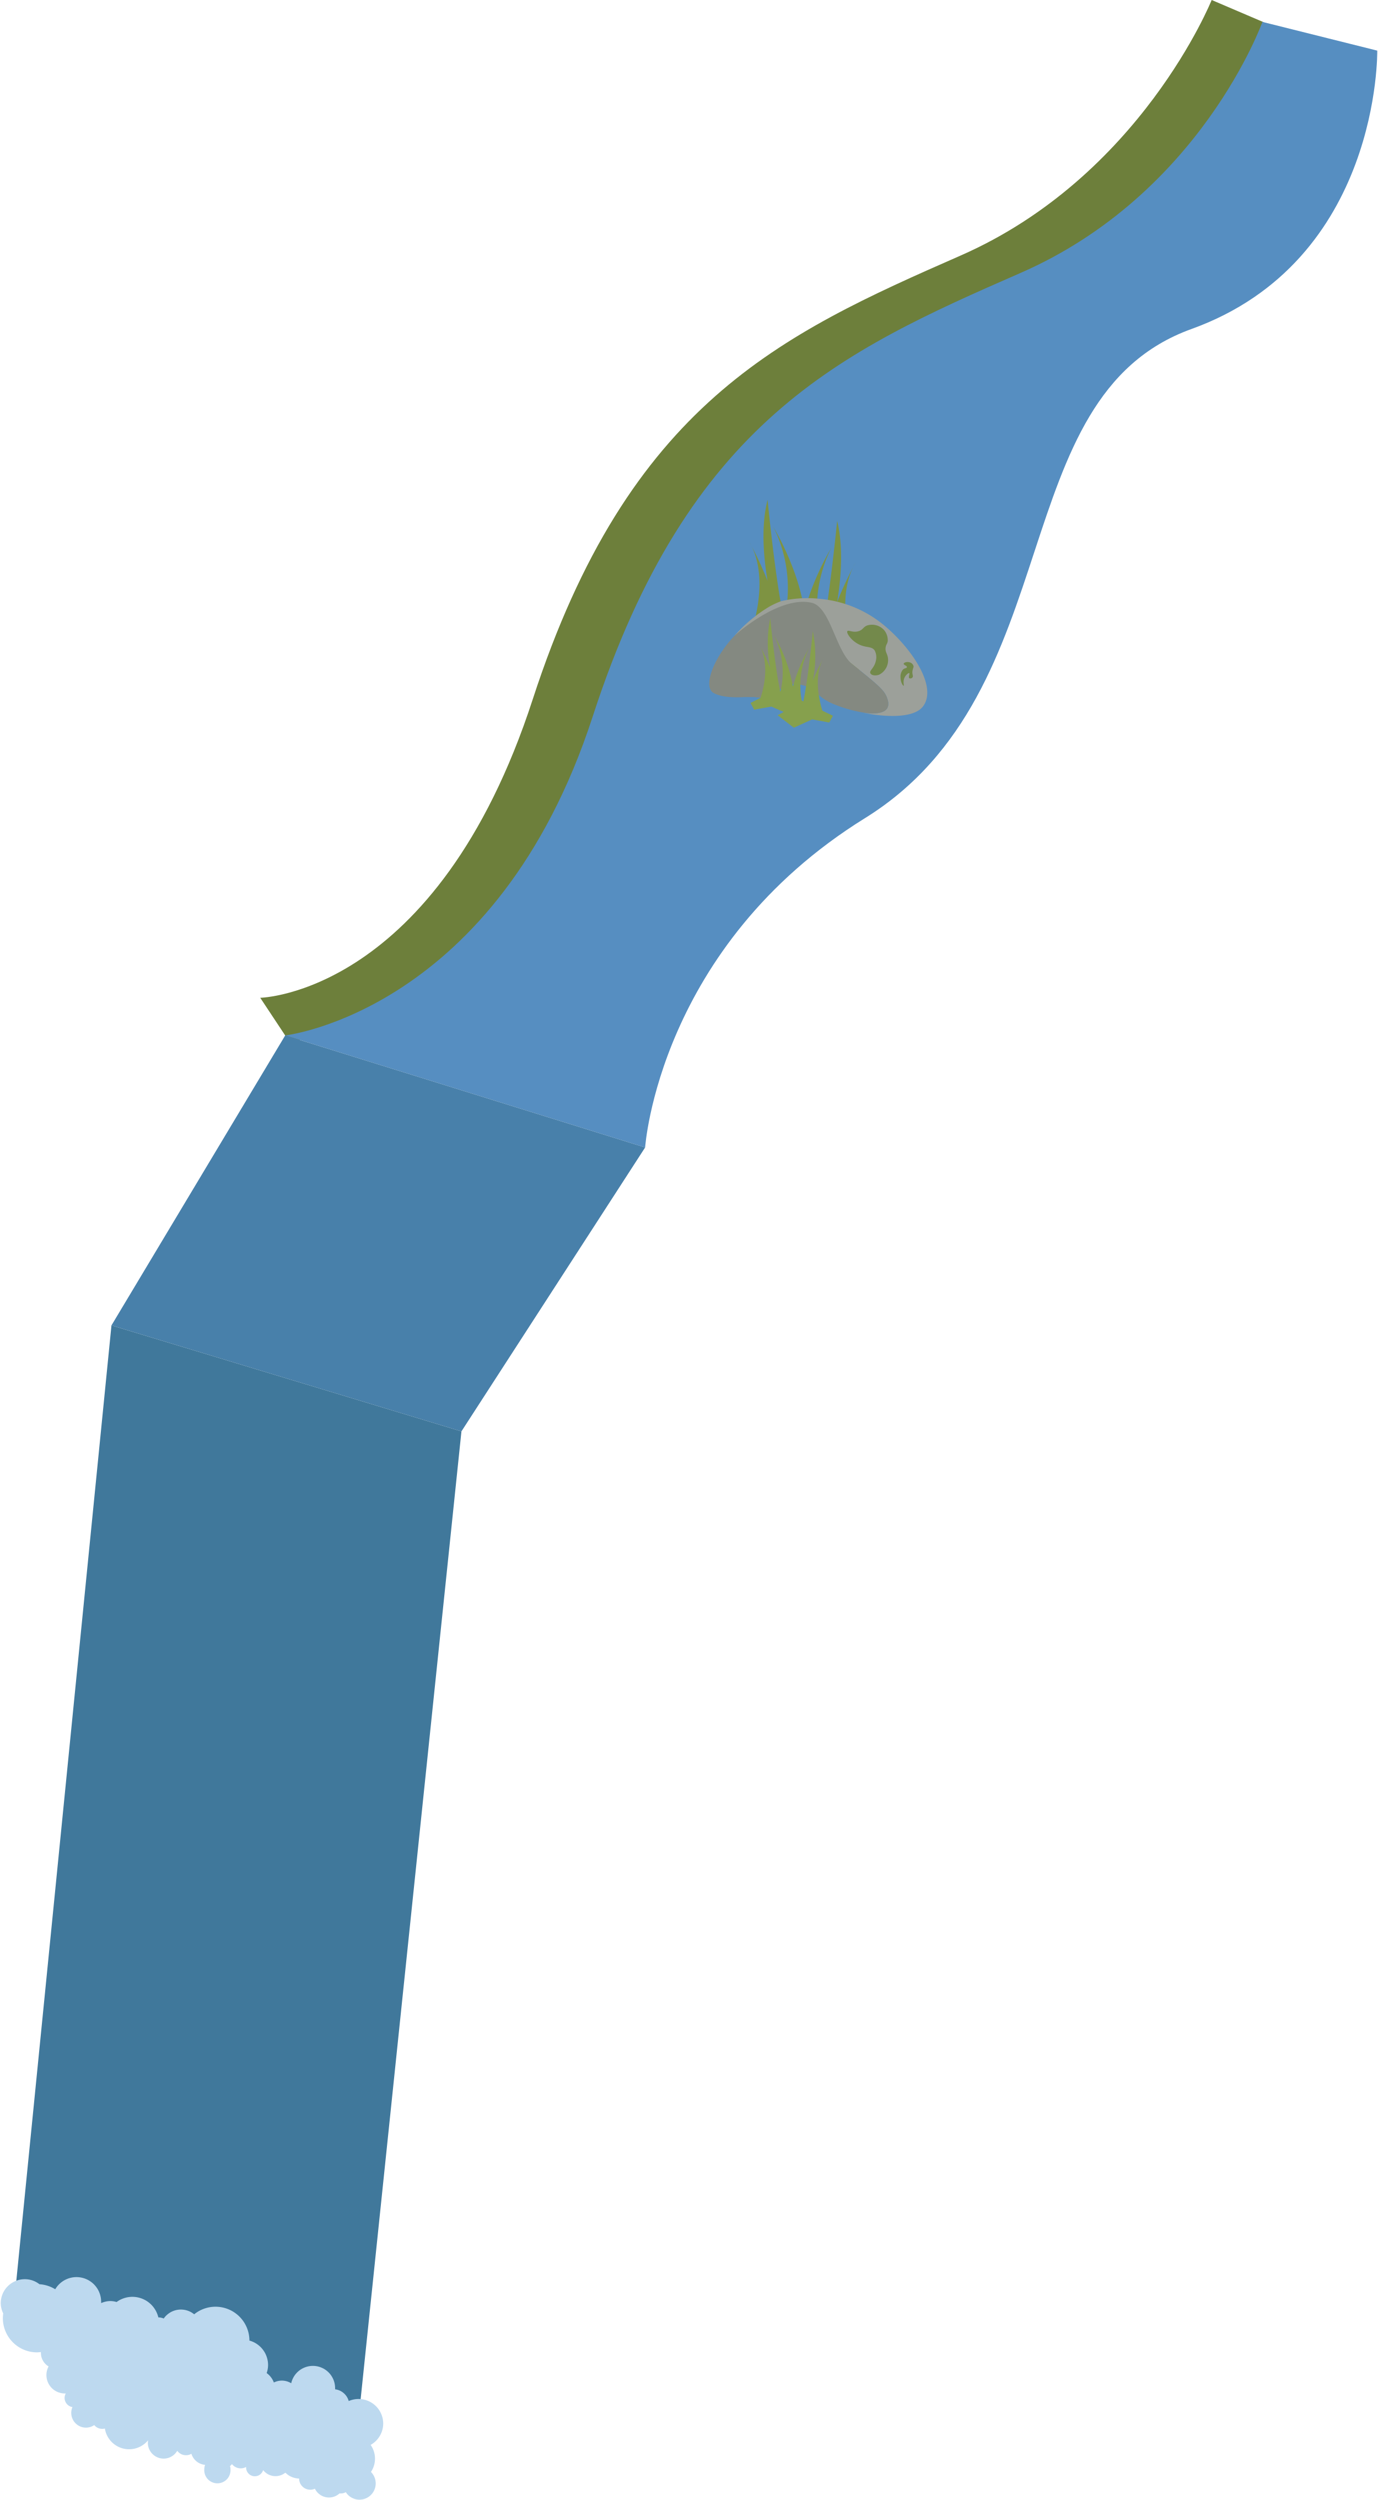 <svg id="river" xmlns="http://www.w3.org/2000/svg" width="3.54in" height="6.42in" viewBox="0 0 254.63 462.29">
  <defs>
    <style>
      .cls-1 {
        fill: #6d7f3b;
      }

      .cls-2 {
        fill: #568ec1;
      }

      .cls-3 {
        fill: #4880aa;
      }

      .cls-4 {
        fill: #40789b;
      }

      .cls-5 {
        fill: #7e9342;
      }

      .cls-6 {
        fill: #9ca09a;
      }

      .cls-7 {
        fill: #848981;
      }

      .cls-8 {
        fill: #73894b;
      }

      .cls-9 {
        fill: #86a04d;
      }

      .cls-10 {
        fill: #bdd9ef;
      }
    </style>
  </defs>
  <path id="riverE" class="cls-1" d="M52.73,191.65,48,184.51s32.65-.6,50.41-55.2,45.8-67.43,79.14-82.05S224,0,224,0l9.62,4.11s10.65,40.94-24.39,53.56S129.73,150.52,91.54,174.19,52.73,191.65,52.73,191.65Z"/>
  <path id="riverL" class="cls-2" d="M119.2,212.19,52.62,191.47s39.13-4.39,56.89-59,45.81-67.44,79.14-82S233.39,4.05,233.39,4.05l21.24,5.31s.67,38.85-34.37,51.48-22.21,66.78-60.39,90.45S119.2,212.19,119.2,212.19Z"/>
  <polygon id="riverS1" class="cls-3" points="52.62 191.47 119.2 212.19 85.22 264.69 20.48 245.09 52.62 191.47"/>
  <polygon id="riverS2" class="cls-4" points="20.48 245.09 85.22 264.69 64.81 460.58 17.52 447.5 2.42 426.37 20.48 245.09"/>
  <path id="river-grass1" class="cls-5" d="M157.62,120.35c-1.07-3.39-2.76-10.73.51-16.33a68.73,68.73,0,0,0-3.41,7.29c.78-4.73,1.15-10.29,0-15,0,0-1.36,14.07-2.84,21.14l-.51-.27a25.49,25.49,0,0,1,2.25-15.85A50.47,50.47,0,0,0,148.66,113c-1.14-8-5.74-15.56-5.74-15.56a25.27,25.27,0,0,1,2,17.17c-1.56-6.61-3.07-22.19-3.07-22.19-1.19,4.69-.81,10.25,0,15a69.47,69.47,0,0,0-3.41-7.3c3.27,5.61,1.58,13,.51,16.34l-3,1.55,1.1,2,5.17-.94,3.71,1.7-1.82,1,4.86,3.76,5.49-2.51,5.17,1,1.1-2Zm-6-1.85h0v0Z"/>
  <path id="river-rockL" class="cls-6" d="M164.06,129.36c-.5-1.66-1.34-2.35-6.55-6.54a25.05,25.05,0,0,0-10.23-4.67c-6-1.36-11.3-.84-11.54-.59l-.09.1a26.88,26.88,0,0,1,6.54-5.49,15.39,15.39,0,0,1,2.17-1,21.27,21.27,0,0,1,7.45-.4,21.49,21.49,0,0,1,11.27,4.6c5.21,4.19,10.28,11.51,7.55,15.22-1.62,2.21-6.65,2.09-11.06,1.23C162.47,132.2,164.77,131.75,164.06,129.36Z"/>
  <path id="river-rockS" class="cls-7" d="M135.15,118.2l.5-.54.09-.1c.24-.25,8.27-7.45,14.26-6.1,3.47.79,4.44,8.89,7.51,11.36,5.21,4.19,6.05,4.88,6.55,6.54.71,2.39-1.59,2.84-4.49,2.41a25.4,25.4,0,0,1-5.29-1.48c-3.73-1.48-3.09-3-6.42-3.69a5,5,0,0,0-1.69-.08c-2.1.28-2.55,2.16-4.82,2.46a6,6,0,0,1-1.89-.08l-.41,0c-.34,0-.78,0-1.3,0-1.7.08-4.16.15-5.84-.73C129.89,127.13,131.67,122.15,135.15,118.2Z"/>
  <path id="river-moss" class="cls-8" d="M167.19,125.29c.26-.53.75-.9.88-.81s-.23.75,0,.94a.5.5,0,0,0,.59-.16c.21-.27-.12-.56,0-1.22s.26-.61.17-.93a1,1,0,0,0-.63-.61c-.51-.19-1.14,0-1.17.24s.63.37.6.61-.38.17-.7.43a2,2,0,0,0-.48,1.56c0,.81.44,1.5.57,1.47S166.82,126.06,167.19,125.29Zm-3.08-3.67c-.11-.76-.54-1.07-.42-1.9.08-.56.31-.63.39-1.17a2.91,2.91,0,0,0-.65-2,3,3,0,0,0-3.12-.9c-.81.29-.79.83-1.66,1.08-1.08.31-1.87-.31-2.05,0s.61,1.57,1.9,2.3c1.51.86,2.55.38,3.16,1.25a2.71,2.71,0,0,1,.2,2c-.29,1.27-1.22,1.73-1,2.2s1,.49,1.59.3A3,3,0,0,0,164.11,121.62Z"/>
  <path id="river-grass2" class="cls-9" d="M152,131.43c-.66-2.08-1.69-6.59.32-10a41.73,41.73,0,0,0-2.1,4.47,23.49,23.49,0,0,0,0-9.19s-.84,8.64-1.75,13l-.31-.17a15.68,15.68,0,0,1,1.38-9.73,31.2,31.2,0,0,0-3,7.15,29.19,29.19,0,0,0-3.53-9.56,15.44,15.44,0,0,1,1.21,10.55c-.95-4.07-1.88-13.63-1.88-13.63a23.54,23.54,0,0,0,0,9.2,42.46,42.46,0,0,0-2.1-4.48c2,3.44,1,8,.31,10l-1.85.95.67,1.25,3.18-.58,2.28,1-1.12.6,3,2.31,3.38-1.54,3.17.58.68-1.25Zm-3.69-1.14h0v0Z"/>
  <path id="river-bubbles" class="cls-10" d="M70.75,448.19A4.56,4.56,0,0,0,64.37,444a3,3,0,0,0-2.52-2.17,1.79,1.79,0,0,0,0-.23,4.11,4.11,0,0,0-8.12-.89,3.41,3.41,0,0,0-1.73-.49,3.5,3.5,0,0,0-1.48.35,3.76,3.76,0,0,0-1.33-1.74,4.56,4.56,0,0,0,.26-1.48A4.69,4.69,0,0,0,46,432.82v0a6.27,6.27,0,0,0-10.22-4.86,3.87,3.87,0,0,0-5.63.78,2.89,2.89,0,0,0-1-.21,4.93,4.93,0,0,0-7.72-2.84,4.25,4.25,0,0,0-1.14-.18,4.32,4.32,0,0,0-1.72.38,1.9,1.9,0,0,0,0-.25,4.56,4.56,0,0,0-8.49-2.31,6.33,6.33,0,0,0-2.92-.93,4.36,4.36,0,0,0-2.69-.93A4.44,4.44,0,0,0,0,425.87a4.35,4.35,0,0,0,.46,1.93,6.13,6.13,0,0,0-.07.87A6.33,6.33,0,0,0,6.72,435a5.67,5.67,0,0,0,.71-.06,1,1,0,0,0,0,.17,2.9,2.9,0,0,0,1.42,2.49,3.4,3.4,0,0,0,3,5l.18,0a1.65,1.65,0,0,0-.22.82,1.72,1.72,0,0,0,1.45,1.7,2.73,2.73,0,0,0,2.51,3.8,2.7,2.7,0,0,0,1.53-.48,1.37,1.37,0,0,0,.2.22,1.88,1.88,0,0,0,1.76.42,4.54,4.54,0,0,0,8,2.17,3.91,3.91,0,0,0-.05.48,2.92,2.92,0,0,0,5.44,1.47,2,2,0,0,0,2.62.55,2.9,2.9,0,0,0,2.53,2.05,2.54,2.54,0,0,0-.15.83,2.43,2.43,0,1,0,4.85,0,2.1,2.1,0,0,0-.09-.61,1.54,1.54,0,0,0,.36-.36,2.06,2.06,0,0,0,1.62.79,2.13,2.13,0,0,0,1-.26s0,.05,0,.08a1.61,1.61,0,0,0,3.15.5,2.89,2.89,0,0,0,4.11.47,3.66,3.66,0,0,0,2.54,1.09h0a2.07,2.07,0,0,0,2.07,2.07,2,2,0,0,0,.85-.19,2.9,2.9,0,0,0,4.55.88,2,2,0,0,0,.27,0,1.83,1.83,0,0,0,.9-.24,3,3,0,0,0,5.53-1.63,3,3,0,0,0-.88-2.11,4.4,4.4,0,0,0-.06-5A4.54,4.54,0,0,0,70.75,448.19Zm-12.12-2.53-.13,0h.11Z"/>
</svg>
